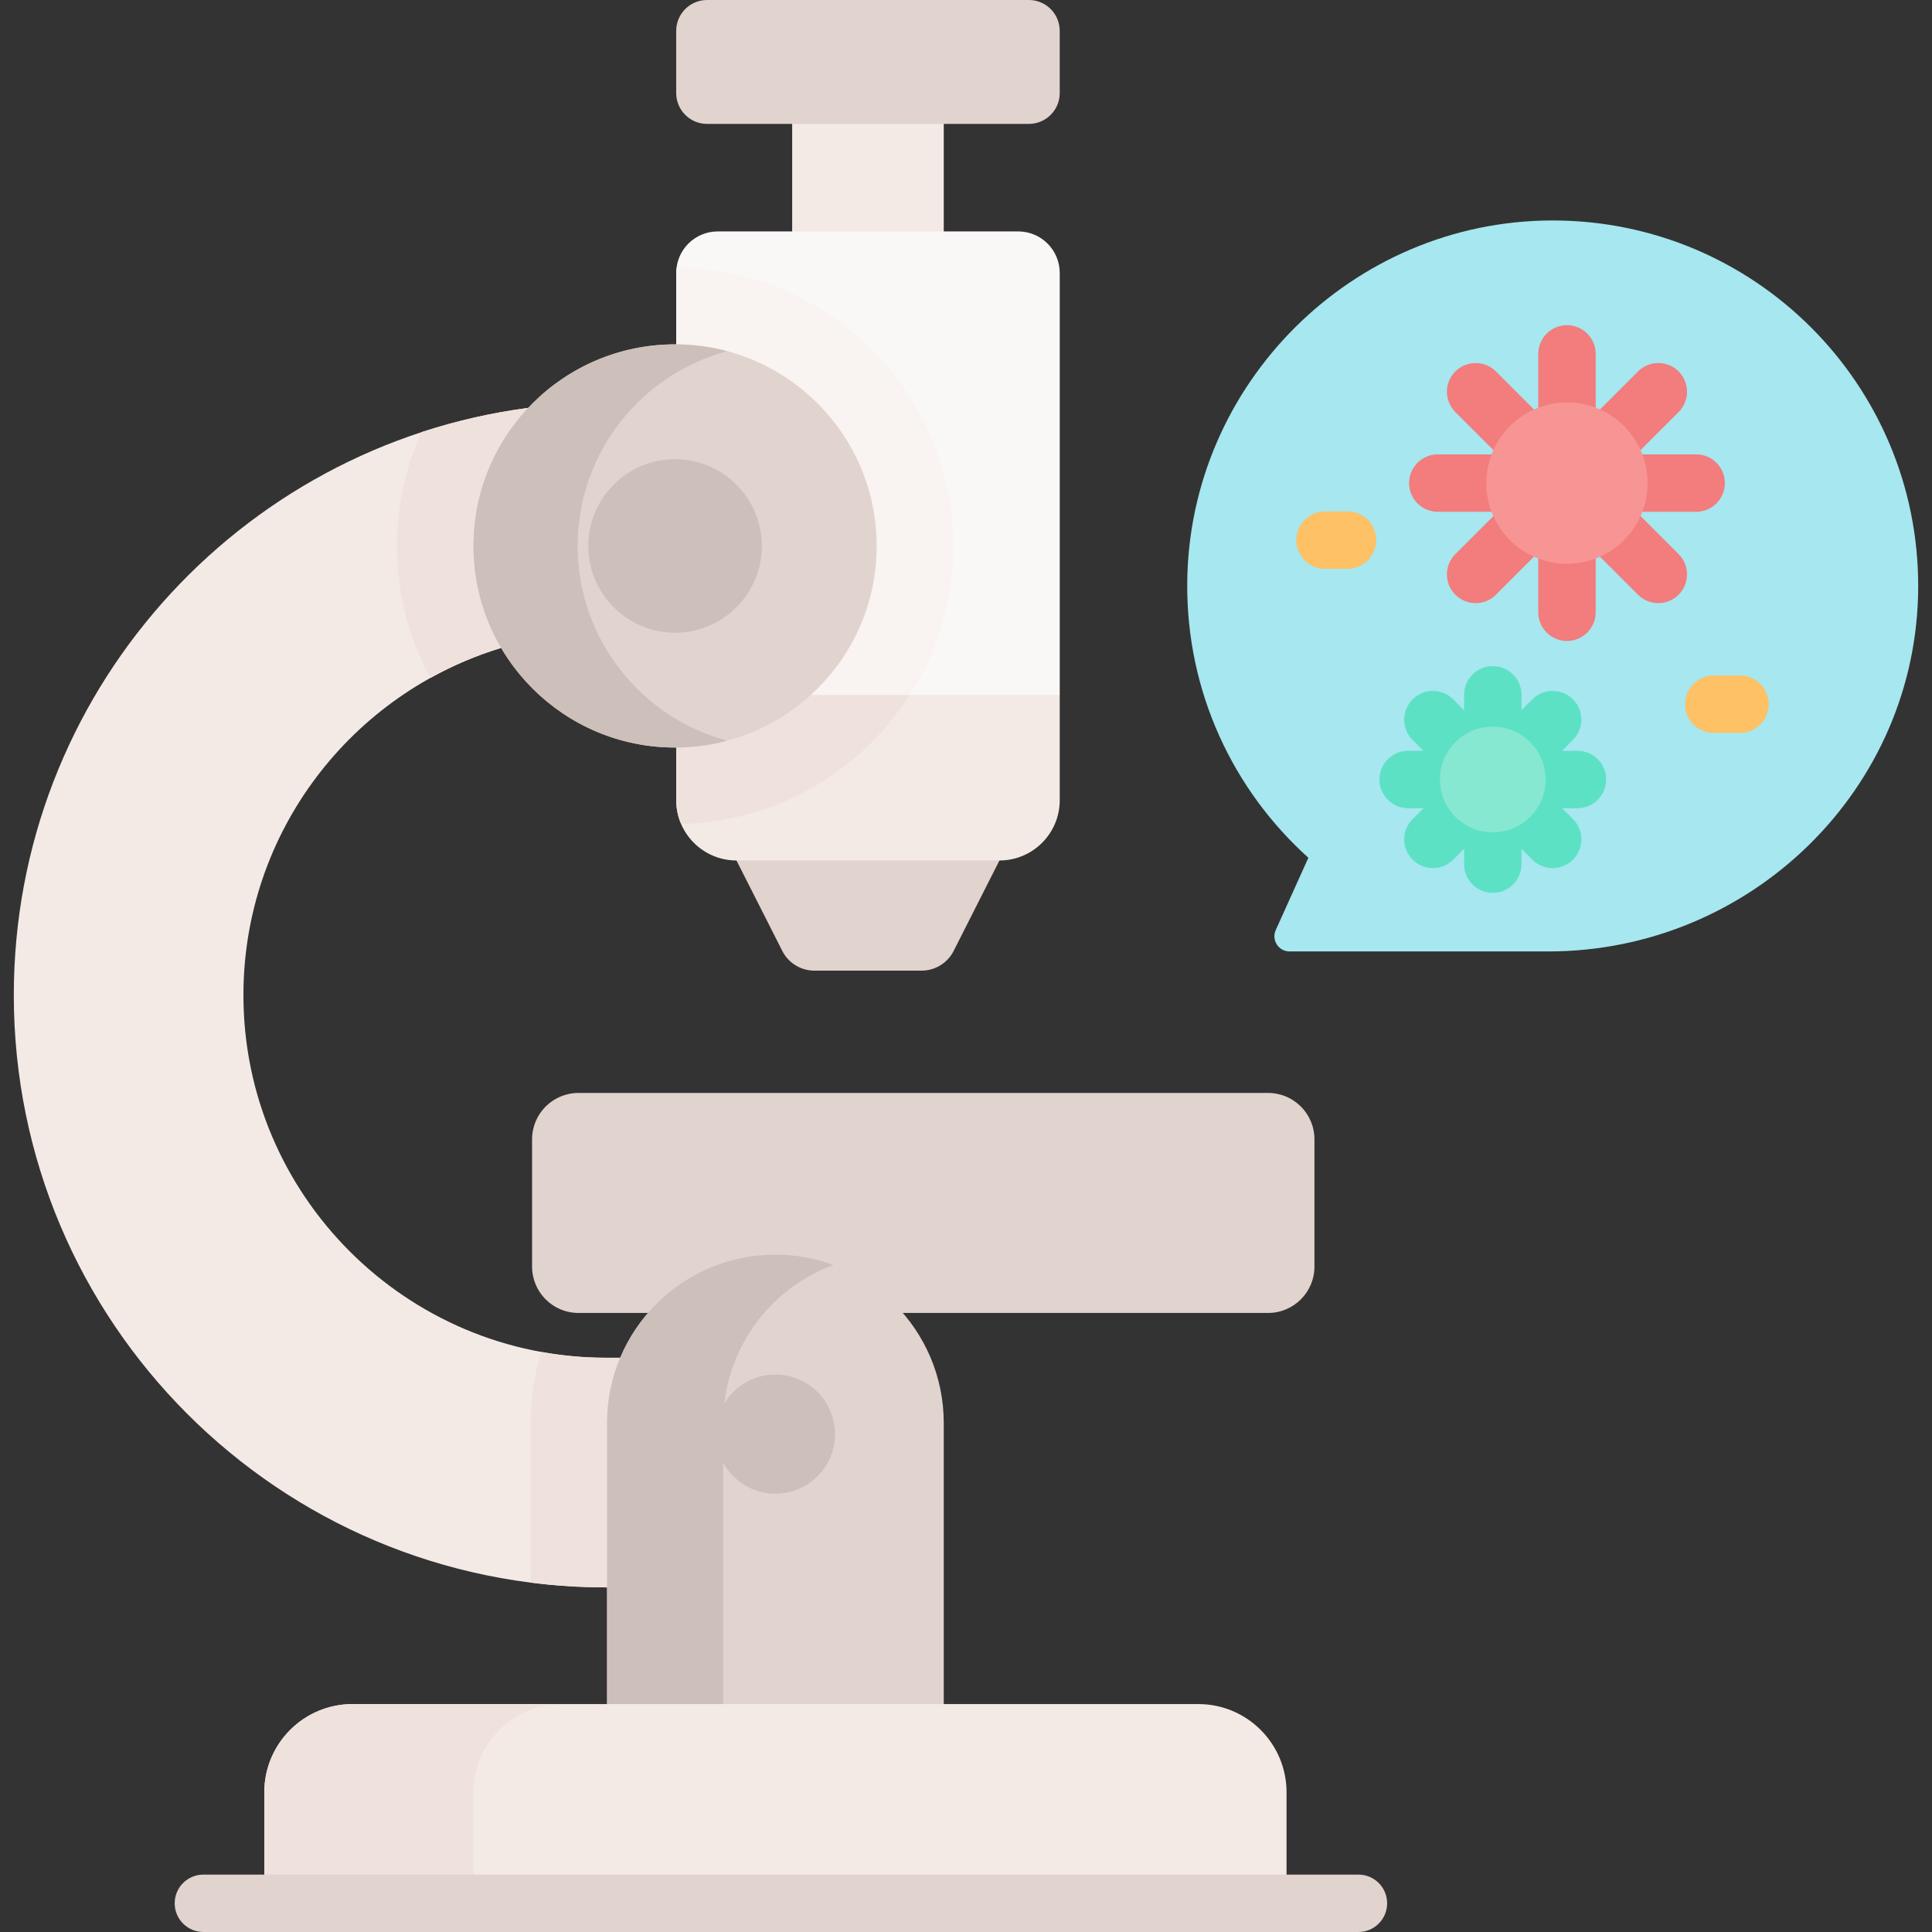 <svg id="Capa_1" enable-background="new 0 0 504.826 504.826" height="512" viewBox="0 0 504.826 504.826" width="512" xmlns="http://www.w3.org/2000/svg"><rect x="0" y="0" width="504.826" height="504.826" fill="#333333" stroke="none"/><g><g><path d="m158.629 414.777h-.258c-85.474 0-154.764-69.291-154.764-154.764 0-78.579 58.564-143.474 134.425-153.433l54.409-11.718 6.623 66.793-68.105 7.642c-38.929 11.786-67.353 47.991-67.353 90.717 0 52.253 42.512 94.764 94.765 94.764h3.685l56.124-1.861v61.861h-59.551z" fill="#f3eae6"/></g><g><path d="m192.442 195.327v29.516l12.112 23.913c1.661 3.006 4.824 4.872 8.259 4.872h27.97c3.434 0 6.597-1.866 8.259-4.872l12.112-23.913 3.106-29.516z" fill="#e1d3ce"/><path d="m206.993 17.376h39.608v58.091h-39.608z" fill="#f3eae6"/><path d="m268.842 32.376h-84.09c-4.451 0-8.06-3.609-8.06-8.06v-16.256c0-4.451 3.609-8.06 8.06-8.06h84.09c4.452 0 8.06 3.609 8.06 8.06v16.255c.001 4.452-3.608 8.061-8.06 8.061z" fill="#e1d3ce"/><path d="m331.342 343.071c6.694 0 12.12-5.427 12.12-12.12v-33.249c0-6.694-5.426-12.12-12.12-12.12h-180.194c-6.694 0-12.12 5.427-12.12 12.12v33.249c0 6.694 5.426 12.12 12.12 12.12z" fill="#e1d3ce"/><path d="m158.629 414.777h59.552v-61.861l-56.125 1.861h-3.685c-5.796 0-11.472-.526-16.984-1.527-1.788 5.882-2.758 12.116-2.758 18.574v41.706c6.465.823 13.054 1.248 19.742 1.248h.258z" fill="#efe2dd"/><path d="m246.602 474.266h-87.973v-102.443c0-24.293 19.693-43.986 43.986-43.986 24.293 0 43.986 19.693 43.986 43.986v102.443z" fill="#e1d3ce"/><path d="m217.782 330.523c-4.728-1.737-9.836-2.686-15.166-2.686-24.293 0-43.986 19.693-43.986 43.986v102.442h30.333v-102.442c-.001-18.962 11.999-35.122 28.819-41.3z" fill="#cdbfba"/><circle cx="202.615" cy="374.726" fill="#cdbfba" r="15.565"/><g id="XMLID_166_"><g><path d="m266.893 158.801h-76.525l-13.672 22.758v27.54c0 8.69 7.05 15.74 15.75 15.74h68.71c8.69 0 15.75-7.05 15.75-15.74v-27.54z" fill="#f3eae6"/><path d="m247.234 158.801h-56.866l-13.672 22.758v27.54c0 2.198.454 4.289 1.268 6.189 33.824-.725 62.018-24.658 69.27-56.487z" fill="#efe2dd"/><path d="m276.906 71.319v110.24h-100.21v-110.24c0-5.99 4.85-10.85 10.85-10.85h78.51c5.99 0 10.85 4.86 10.85 10.85z" fill="#faf7f7"/></g></g><path d="m138.032 106.579c-9.617 1.263-18.955 3.412-27.932 6.356-4.087 9.08-6.381 19.134-6.381 29.72 0 12.481 3.165 24.235 8.73 34.507 5.825-3.241 12.016-5.9 18.509-7.866l68.105-7.642-6.623-66.793z" fill="#efe2dd"/><path d="m249.064 142.655c0-39.94-32.388-72.449-72.279-72.662-.053.436-.089.876-.089 1.326v110.24h61.031c7.166-11.258 11.337-24.599 11.337-38.904z" fill="#f9f3f1"/><circle cx="176.392" cy="142.655" fill="#e1d3ce" r="52.672"/><path d="m150.943 142.655c0-24.382 16.597-44.893 39.088-50.895-4.343-1.159-8.931-1.778-13.639-1.778-29.09 0-52.672 23.582-52.672 52.672s23.582 52.672 52.672 52.672c4.708 0 9.315-.624 13.658-1.783-22.491-6-39.107-26.506-39.107-50.888z" fill="#cdbfba"/><path d="m176.392 165.327c-12.501 0-22.672-10.171-22.672-22.672 0-12.502 10.171-22.673 22.672-22.673 12.502 0 22.673 10.171 22.673 22.673 0 12.501-10.171 22.672-22.673 22.672z" fill="#cdbfba"/><path d="m313.101 445.266h-220.972c-12.74 0-23.068 10.328-23.068 23.068v28.993h267.108v-28.993c0-12.74-10.328-23.068-23.068-23.068z" fill="#f3eae6"/><path d="m146.788 445.266h-54.659c-12.74 0-23.068 10.328-23.068 23.068v28.993h54.658v-28.993c.001-12.74 10.328-23.068 23.069-23.068z" fill="#efe2dd"/><g><path d="m354.955 504.826h-301.811c-4.142 0-7.5-3.358-7.5-7.5s3.358-7.5 7.5-7.5h301.812c4.143 0 7.5 3.358 7.5 7.5s-3.358 7.5-7.501 7.5z" fill="#e1d3ce"/></g><path d="m405.477 57.606c-52.116.129-94.877 42.673-95.258 94.788-.208 28.485 12.058 54.106 31.657 71.735l-8.527 18.893c-1.182 2.62.734 5.587 3.608 5.587h67.606c52.85 0 96.541-42.439 96.656-95.288.116-52.923-42.816-95.846-95.742-95.715z" fill="#a6e7f0"/><g><path d="m409.447 167.482c-4.143 0-7.5-3.358-7.5-7.5v-67.507c0-4.142 3.357-7.5 7.5-7.5s7.5 3.358 7.5 7.5v67.506c0 4.143-3.358 7.501-7.5 7.501z" fill="#f37c7c"/></g><g><path d="m443.2 133.729h-67.507c-4.143 0-7.5-3.358-7.5-7.5s3.357-7.5 7.5-7.5h67.507c4.143 0 7.5 3.358 7.5 7.5s-3.358 7.5-7.5 7.5z" fill="#f37c7c"/></g><g><path d="m433.313 157.595c-1.92 0-3.839-.732-5.304-2.197l-47.733-47.734c-2.929-2.929-2.929-7.678.001-10.606 2.929-2.93 7.678-2.929 10.606 0l47.733 47.734c2.929 2.929 2.929 7.678-.001 10.606-1.463 1.465-3.383 2.197-5.302 2.197z" fill="#f37c7c"/></g><g><path d="m385.579 157.595c-1.919 0-3.839-.732-5.303-2.197-2.93-2.929-2.93-7.677-.001-10.606l47.733-47.734c2.93-2.929 7.679-2.93 10.606 0 2.93 2.929 2.93 7.677.001 10.606l-47.733 47.734c-1.464 1.465-3.384 2.197-5.303 2.197z" fill="#f37c7c"/></g><circle cx="409.446" cy="126.229" fill="#f79595" r="21.075"/><g><path d="m390.061 233.306c-4.143 0-7.5-3.358-7.5-7.5v-44.247c0-4.142 3.357-7.5 7.5-7.5s7.5 3.358 7.5 7.5v44.247c0 4.142-3.358 7.5-7.5 7.5z" fill="#5de1c4"/></g><g><path d="m412.185 211.183h-44.247c-4.143 0-7.5-3.358-7.5-7.5s3.357-7.5 7.5-7.5h44.247c4.143 0 7.5 3.358 7.5 7.5s-3.357 7.5-7.5 7.5z" fill="#5de1c4"/></g><g><path d="m405.705 226.827c-1.919 0-3.839-.732-5.304-2.197l-31.288-31.288c-2.929-2.929-2.929-7.678 0-10.606 2.93-2.929 7.678-2.929 10.607 0l31.288 31.288c2.929 2.929 2.929 7.678 0 10.606-1.464 1.464-3.384 2.197-5.303 2.197z" fill="#5de1c4"/></g><g><path d="m374.417 226.827c-1.919 0-3.839-.732-5.304-2.197-2.929-2.929-2.929-7.678 0-10.606l31.289-31.288c2.929-2.928 7.678-2.928 10.606 0 2.929 2.929 2.929 7.678-.001 10.607l-31.287 31.287c-1.464 1.464-3.384 2.197-5.303 2.197z" fill="#5de1c4"/></g><circle cx="390.061" cy="203.683" fill="#86e8d0" r="13.814"/><g><path d="m352.093 148.631h-5.88c-4.143 0-7.5-3.358-7.5-7.5s3.357-7.5 7.5-7.5h5.88c4.143 0 7.5 3.358 7.5 7.5s-3.357 7.5-7.5 7.5z" fill="#fec165"/></g><g><path d="m454.662 191.507h-6.86c-4.143 0-7.5-3.358-7.5-7.5s3.357-7.5 7.5-7.5h6.86c4.143 0 7.5 3.358 7.5 7.5s-3.357 7.5-7.5 7.5z" fill="#fec165"/></g></g></g></svg>